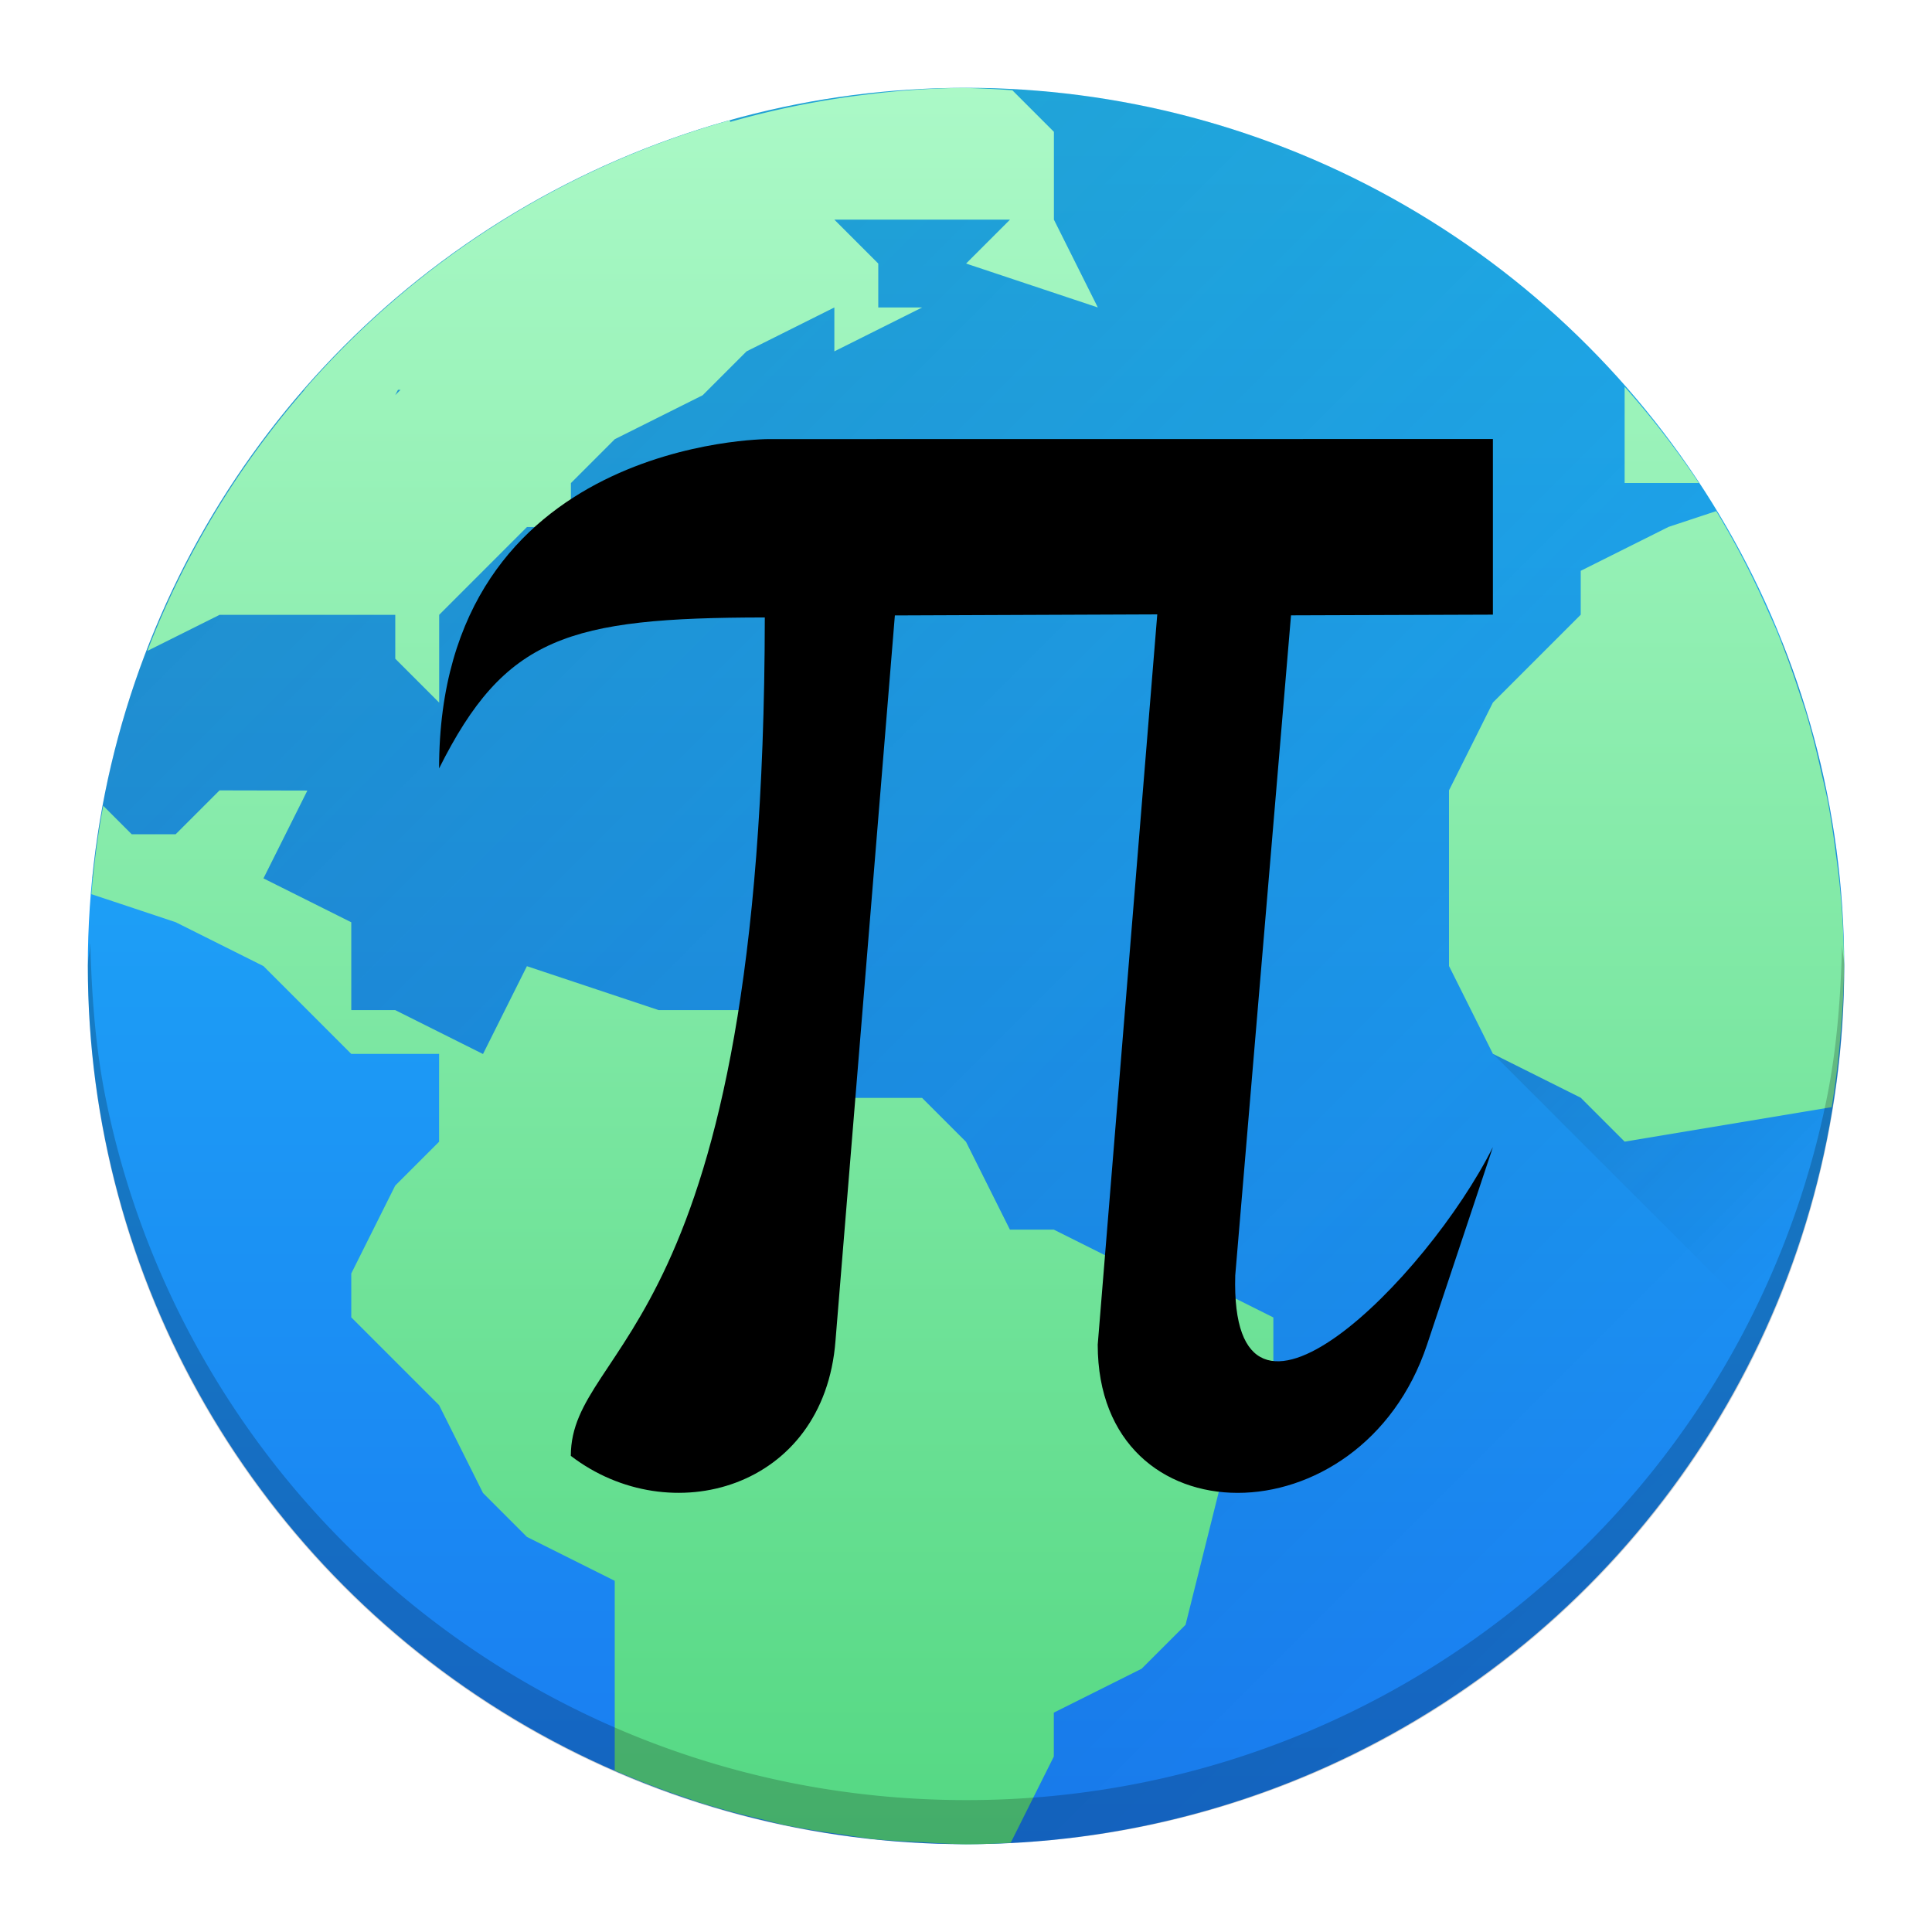 <?xml version="1.0" encoding="UTF-8"?>
<svg width="22" height="22" version="1.1" xmlns="http://www.w3.org/2000/svg" xmlns:xlink="http://www.w3.org/1999/xlink">
 <defs>
  <linearGradient id="linearGradient841" x1="34" x2="44" y1="19.008" y2="29.008" gradientTransform="matrix(.5 0 0 .5 -1 -1)" gradientUnits="userSpaceOnUse" xlink:href="#a"/>
 </defs>
 <linearGradient id="c" x1="9" x2="38" y1="9" y2="38" gradientTransform="matrix(.5 0 0 .5 -1 -1)" gradientUnits="userSpaceOnUse" xlink:href="#a"/>
 <linearGradient id="a" x1="34" x2="44" y1="19.008" y2="29.008" gradientUnits="userSpaceOnUse">
  <stop stop-color="#292c2f" offset="0"/>
  <stop stop-opacity="0" offset="1"/>
 </linearGradient>
 <linearGradient id="b" x1="4" x2="4" y1="44" y2="4" gradientTransform="matrix(.5 0 0 .5 -1 -1)" gradientUnits="userSpaceOnUse">
  <stop stop-color="#197cf1" offset="0"/>
  <stop stop-color="#20bcfa" offset="1"/>
 </linearGradient>
 <linearGradient id="d" x1="4" x2="4" y1="44" y2="4" gradientTransform="matrix(.5 0 0 .5 -1 -1)" gradientUnits="userSpaceOnUse">
  <stop stop-color="#54d883" offset="0"/>
  <stop stop-color="#abf9c7" offset="1"/>
 </linearGradient>
 <circle cx="11" cy="11" r="10" fill="url(#b)" stroke-width=".5"/>
 <path d="m11 1a10 10 0 0 0-9.95 9h1.45l1.5 1.5 1 0.5 5.484 8.975a10 10 0 0 0 0.515 0.025 10 10 0 0 0 10-10 10 10 0 0 0-10-10z" fill="url(#c)" opacity=".2" stroke-width=".5"/>
 <path d="M 20.293,7.316 17,12 20.108,15.107 A 10,10 0 0 0 21,11 10,10 0 0 0 20.32,7.377 10,10 0 0 0 20.293,7.316 Z" fill="url(#linearGradient841)" fill-rule="evenodd" opacity=".2" stroke-width=".5"/>
 <path d="m11 1a10 10 0 0 0-0.951 0.055 10 10 0 0 0-0.127 0.015 10 10 0 0 0-1.609 0.319v-0.02a10 10 0 0 0-4.85 3.07h5e-3a10 10 0 0 0-1.79 2.973l0.823-0.411h2v0.5l0.5 0.5v-1l1-1h0.5v-0.5l0.5-0.5 1-0.5 0.5-0.5 1-0.5v0.5l1-0.5h-0.5v-0.5l-0.5-0.5h2l-0.5 0.5 1.5 0.5-0.5-1v-1l-0.473-0.473a10 10 0 0 0-0.526-0.026zm7.5 3.405v1.095h0.846a10 10 0 0 0-0.846-1.095zm-13.969 0.034h0.03l-0.061 0.061 0.032-0.061zm15.012 1.381-0.543 0.18-1 0.5v0.5l-1 1-0.5 1v2l0.5 1 1 0.5 0.5 0.5 2.358-0.393a10 10 0 0 0 1e-3 -0.011 10 10 0 0 0 0.104-0.876 10 10 0 0 0 0.036-0.721 10 10 0 0 0-0.045-0.87 10 10 0 0 0-0.049-0.405 10 10 0 0 0-0.095-0.617 10 10 0 0 0-0.068-0.299 10 10 0 0 0-0.178-0.697 10 10 0 0 0-0.072-0.216 10 10 0 0 0-0.27-0.737 10 10 0 0 0-0.074-0.165 10 10 0 0 0-0.37-0.762 10 10 0 0 0-0.236-0.413zm-17.043 3.18-0.5 0.5h-0.5l-0.325-0.325a10 10 0 0 0 0 0.003 10 10 0 0 0-0.133 0.989 10 10 0 0 0-1e-3 0.015l0.959 0.319 1 0.5 1 1h1v1l-0.5 0.5-0.5 1v0.5l1 1 0.5 1 0.5 0.5 1 0.5v2.16a10 10 0 0 0 3e-3 1e-3 10 10 0 0 0 0.849 0.323 10 10 0 0 0 0.096 0.034 10 10 0 0 0 0.756 0.204 10 10 0 0 0 0.226 0.058 10 10 0 0 0 0.66 0.108 10 10 0 0 0 0.34 0.052 10 10 0 0 0 0.575 0.036 10 10 0 0 0 0.495 0.025 10 10 0 0 0 0.509-0.018l0.491-0.982v-0.5l1-0.5 0.5-0.5 0.5-2 0.5-0.5v-1l-1-0.5h-0.5l-1-0.5h-0.5l-0.5-1-0.5-0.5h-1l-1-1h-1l-1.5-0.5-0.5 1-1-0.5h-0.5v-1l-1-0.5 0.5-1z" fill="url(#d)" stroke-width=".5"/>
 <path d="m1.026 10.75c-2e-3 0.085-0.025 0.165-0.025 0.25 0 5.54 4.46 10 10 10s10-4.46 10-10c0-0.086-0.024-0.165-0.025-0.25-0.015 0.603-0.06 1.199-0.177 1.77a9.945 9.945 0 0 1-2.72 5.056 9.975 9.975 0 0 1-3.178 2.139 9.909 9.909 0 0 1-1.879 0.581 10.102 10.102 0 0 1-2.02 0.202c-0.693 0-1.369-0.07-2.02-0.202a9.945 9.945 0 0 1-5.056-2.72 9.975 9.975 0 0 1-2.139-3.178 9.909 9.909 0 0 1-0.581-1.879c-0.117-0.572-0.162-1.167-0.177-1.77" opacity=".2" stroke-width=".5"/>
 <path class="ColorScheme-Text" d="m8.75 5s-3.75 1e-5 -3.75 3.75c0.749-1.498 1.465-1.717 3.709-1.719-9e-3 8.203-2.207 8.238-2.209 9.547 1.126 0.864 2.885 0.385 3.014-1.312l0.676-8.258 2.988-0.012-0.678 8.316c0 2.25 3 2.25 3.75 0l0.75-2.25c-0.75 1.5-2.999 3.751-2.934 1.461l0.635-7.516 2.299-0.008v-2z" fill="currentColor"/>
</svg>
